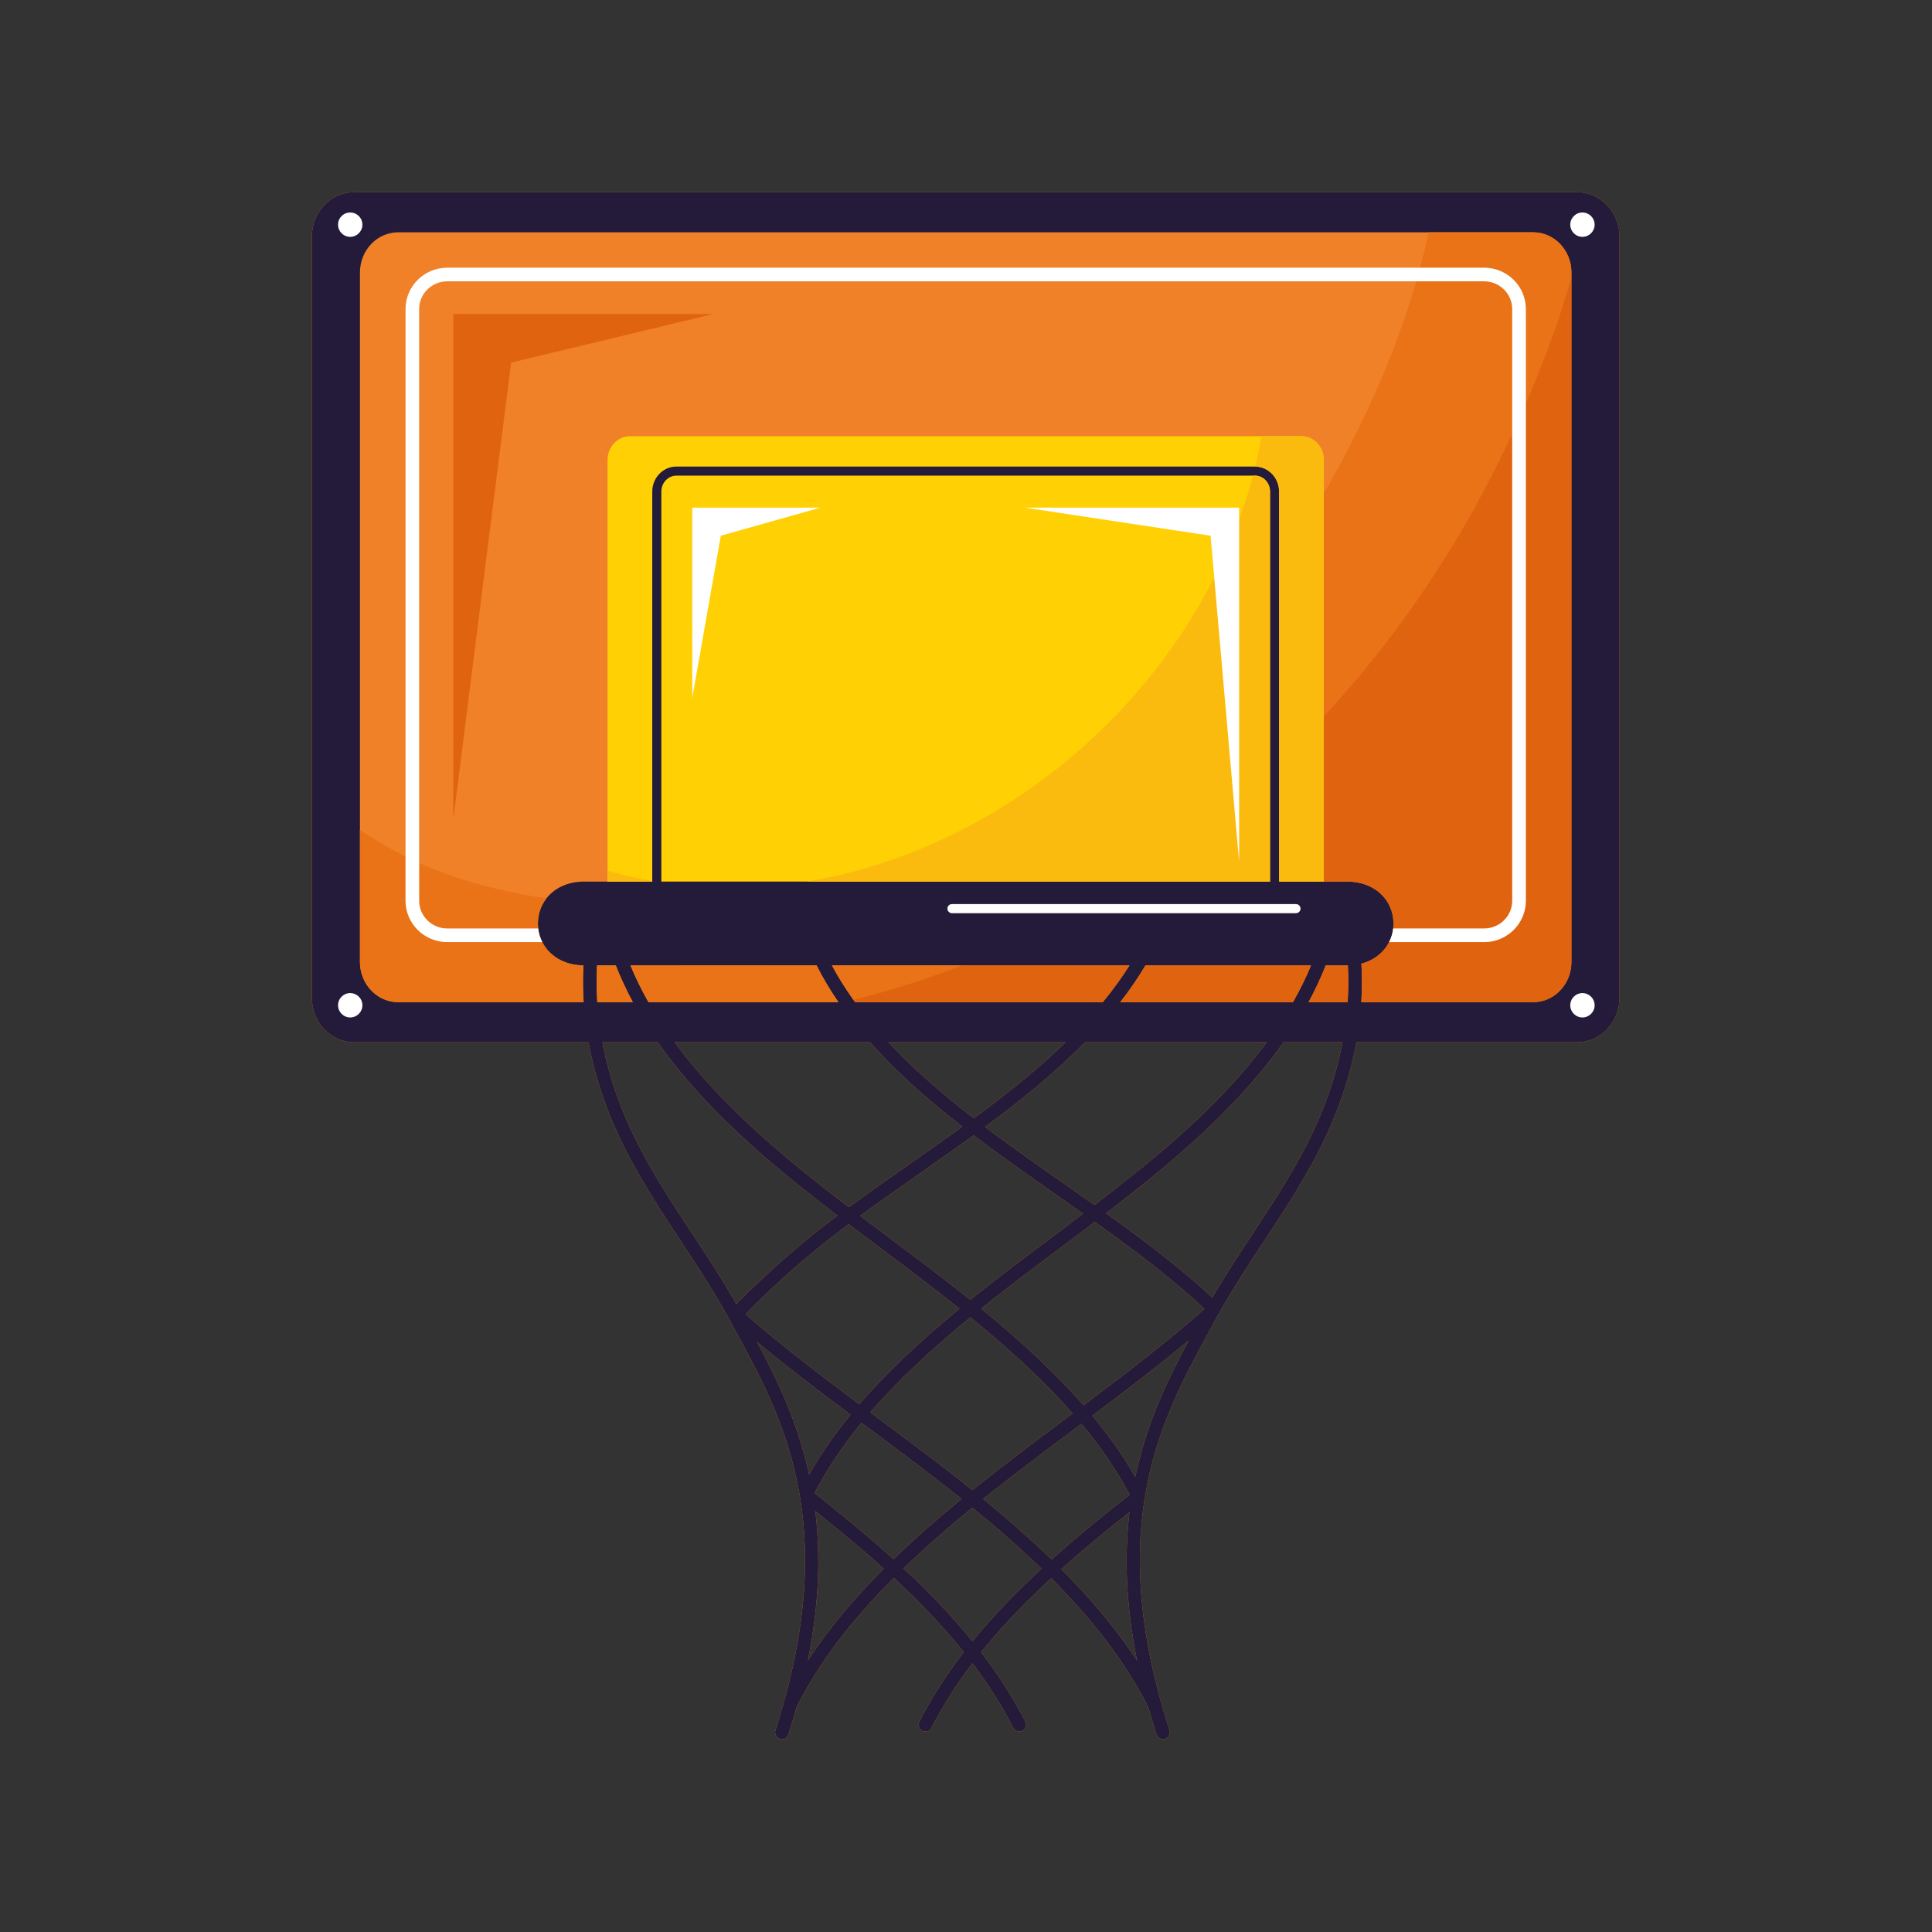 <?xml version="1.0" encoding="utf-8"?>
<!-- Generator: Adobe Illustrator 27.5.0, SVG Export Plug-In . SVG Version: 6.00 Build 0)  -->
<svg version="1.1" id="Capa_2" xmlns="http://www.w3.org/2000/svg" xmlns:xlink="http://www.w3.org/1999/xlink" x="0px" y="0px"
	 viewBox="0 0 2122 2122" style="enable-background:new 0 0 2122 2122;" xml:space="preserve">
<rect x="0" y="0" width="2122" height="2122" fill="#333333" stroke="none"/>
<path style="fill:#F08128;" d="M1732.359,211.118H388.962c-25.635,0-46.416,21.803-46.416,48.698v836.221
	c0,26.895,20.781,48.697,46.416,48.697h257.423c7.44,40.773,21.705,81.595,42.749,122.167
	c17.829,34.377,38.818,66.226,59.115,97.026c18.456,28.002,37.537,56.959,54.012,87.517l6.655,12.281
	c51.315,94.433,115.179,211.958,42.811,436.698c-1.267,3.937,0.894,8.151,4.828,9.418c0.762,0.243,1.537,0.361,2.297,0.361
	c3.162,0,6.1-2.017,7.121-5.189c3.354-10.416,6.416-20.616,9.204-30.611l0.314-0.551c24.112-47.251,58.234-92.716,106.26-140.737
	c30.108,27.979,55.47,54.891,76.81,81.547c-19.556,25.319-35.601,50.521-48.751,76.291c-1.878,3.678-0.419,8.19,3.264,10.065
	c1.089,0.556,2.251,0.819,3.396,0.819c2.721,0,5.347-1.491,6.67-4.083c12.197-23.9,26.999-47.336,44.925-70.888
	c17.82,23.546,32.577,46.988,44.772,70.888c1.323,2.592,3.949,4.083,6.67,4.083c1.145,0,2.307-0.263,3.396-0.819
	c3.683-1.875,5.143-6.387,3.264-10.065c-13.144-25.759-29.134-50.958-48.564-76.263c21.362-26.519,46.781-53.31,76.997-81.198
	c47.826,47.88,81.834,93.23,105.887,140.36l0.656,1.054c2.75,9.834,5.766,19.867,9.064,30.108c1.021,3.172,3.959,5.189,7.12,5.189
	c0.76,0,1.535-0.117,2.297-0.361c3.934-1.267,6.095-5.481,4.828-9.418c-33.777-104.897-37.875-186.436-27.424-253.172
	c0.643-1.316,0.894-2.81,0.694-4.289c12.409-74.096,42.69-129.824,69.536-179.23l6.66-12.287c1.603-2.972,3.23-5.929,4.879-8.872
	l0.142-0.141c0.931-0.98,1.543-2.147,1.842-3.373c14.793-26.032,31.202-50.934,47.146-75.124
	c20.297-30.801,41.286-62.653,59.118-97.033c21.044-40.572,35.31-81.395,42.75-122.167h242.562
	c25.635,0,46.416-21.803,46.416-48.697V259.816C1778.775,232.921,1757.993,211.118,1732.359,211.118z M918.602,1659.181
	c-3.815-3.06-7.255-5.895-10.631-8.677c-4.307-3.551-8.51-7.014-13.224-10.732c13.501-25.944,30.388-51.322,51.455-77.022
	c3.248,2.417,6.491,4.827,9.727,7.233c33.343,24.785,67.811,50.411,100.176,76.341c-27.821,22.813-52.619,44.744-74.717,66.152
	C962.281,1695.182,941.406,1677.477,918.602,1659.181z M932.172,1344.601c12.465,9.465,24.932,18.821,37.29,28.094
	c27.949,20.972,56.799,42.623,84.424,64.635c-44.883,36.908-81.007,71.277-110.06,104.99
	c-42.601-31.771-85.666-64.523-124.919-98.88c31.212-32.205,70.784-67.062,107.021-94.19
	C928,1347.698,930.083,1346.149,932.172,1344.601z M934.184,1553.799c-17.929,21.926-32.928,43.664-45.464,65.738
	c-12.801-58.73-35.838-105.599-57.368-145.792C864.464,1501.36,899.478,1527.911,934.184,1553.799z M1066.249,1635.274
	c-32.802-26.319-67.669-52.239-101.389-77.301c-2.994-2.226-5.994-4.456-8.999-6.691c28.879-33.391,64.951-67.541,109.938-104.369
	c45.893,37.3,82.739,71.841,112.279,105.561c-2.708,2.026-5.413,4.049-8.112,6.068c-33.401,24.984-67.937,50.816-100.236,76.731
	c-0.582,0.466-1.161,0.933-1.741,1.399C1067.41,1636.207,1066.83,1635.74,1066.249,1635.274z M1178.93,1570.528
	c2.957-2.212,5.921-4.428,8.887-6.648c21.662,26.046,39.04,51.731,52.949,77.958c-9.571,7.436-18.37,14.373-26.792,21.133
	c-21.327,17.111-40.937,33.696-58.97,49.91c-22.202-21.537-47.137-43.6-75.132-66.558
	C1111.753,1620.777,1145.898,1595.234,1178.93,1570.528z M1199.811,1554.896c35.785-26.844,71.896-54.344,105.869-82.737
	c-22.077,41.115-45.907,89.202-58.759,149.887C1233.947,1599.517,1218.409,1577.317,1199.811,1554.896z M1190.09,1543.476
	c-29.715-34.043-66.617-68.806-112.409-106.186c28.582-22.91,58.605-45.44,87.648-67.234c12.296-9.227,24.701-18.537,37.104-27.955
	c13.499,9.618,26.937,19.352,40.043,29.165c31.419,23.523,57.811,45.281,80.453,66.334
	C1281.64,1474.173,1235.599,1509.343,1190.09,1543.476z M1156.346,1358.083c-29.335,22.015-59.668,44.777-88.609,67.998
	c-0.66,0.529-1.317,1.057-1.973,1.585c-28.569-22.854-58.422-45.26-87.318-66.942c-11.169-8.382-22.428-16.832-33.69-25.366
	c20.804-15.15,42.099-30.064,62.855-44.598c20.449-14.32,41.226-28.87,61.736-43.787c29.722,22.568,60.615,44.202,90.802,65.341
	c9.745,6.825,19.609,13.733,29.486,20.709C1178.506,1341.455,1167.381,1349.802,1156.346,1358.083z M1170.486,1144.735
	c-13.072,12.699-27.33,25.47-42.798,38.342c-18.619,15.493-38.193,30.521-58.138,45.201c-10.38-8.017-20.579-16.147-30.508-24.409
	c-23.931-19.915-44.991-39.592-63.26-59.134H1170.486z M955.54,1144.735c20.777,23.389,45.377,46.878,73.929,70.637
	c8.981,7.474,18.168,14.832,27.499,22.09c-19.26,13.947-38.746,27.594-57.945,41.037c-22.018,15.42-44.643,31.263-66.7,47.401
	c-32.227-24.623-64.23-49.997-93.999-76.541c-39.661-35.367-72.037-70.096-97.439-104.625H955.54z M1168.733,1300.054
	c-28.858-20.208-58.363-40.871-86.79-62.318c18.932-14.005,37.53-28.353,55.318-43.155c20.105-16.73,38.234-33.325,54.435-49.845
	h199.643c-25.097,33.951-56.992,68.101-95.985,102.871c-29.525,26.328-61.267,51.496-93.231,75.917
	C1190.938,1315.605,1179.76,1307.776,1168.733,1300.054z M702.42,1260.012c-19.878-38.327-33.495-76.844-40.802-115.277h60.837
	c26.938,38.327,62.107,76.738,105.908,115.796c29.066,25.918,60.126,50.648,91.425,74.627c-0.944,0.703-1.89,1.406-2.831,2.111
	c-36.582,27.385-76.511,62.524-108.152,95.087c-15.13-26.698-31.836-52.046-48.06-76.666
	C740.66,1325.211,719.891,1293.696,702.42,1260.012z M887.398,1823.614c12.653-63.001,13.814-116.985,8.105-163.992
	c0.983,0.808,1.964,1.617,2.95,2.429c3.423,2.826,6.914,5.701,10.782,8.804c22.326,17.913,42.764,35.235,61.472,52.14
	C936.518,1757.229,909.201,1790.264,887.398,1823.614z M1068.101,1802.642c-21.226-26.207-46.231-52.64-75.666-80.03
	c22.265-21.53,47.335-43.628,75.554-66.676c28.379,23.179,53.576,45.398,75.935,67.045
	C1114.397,1750.271,1089.345,1776.575,1068.101,1802.642z M1165.681,1723.408c17.634-15.828,36.808-32.033,57.659-48.763
	c5.521-4.428,11.208-8.938,17.169-13.615c-5.53,46.788-4.247,100.469,8.365,163.037
	C1227.109,1790.697,1199.832,1757.65,1165.681,1723.408z M1433.761,1260.012c-17.471,33.686-38.244,65.204-58.331,95.686
	c-14.755,22.392-29.908,45.388-43.913,69.452c-22.673-20.953-48.961-42.573-80.07-65.863c-11.995-8.981-24.246-17.883-36.557-26.684
	c30.957-23.723,61.675-48.187,90.428-73.825c43.133-38.464,77.83-76.296,104.481-114.043h64.765
	C1467.256,1183.169,1453.64,1221.683,1433.761,1260.012z"/>
<path style="fill:#FFD004;" d="M1429.147,479.078H692.173c-13.726,0-24.854,11.674-24.854,26.076v463.148h786.682V505.153
	C1454.001,490.752,1442.874,479.078,1429.147,479.078z"/>
<path style="fill:#241A39;" d="M1732.358,211.117H388.962c-25.635,0-46.416,21.803-46.416,48.698v836.22
	c0,26.895,20.781,48.698,46.416,48.698h257.422c7.44,40.773,21.705,81.596,42.749,122.167c17.83,34.377,38.819,66.224,59.115,97.023
	c18.456,28.002,37.537,56.96,54.012,87.517l6.655,12.28c51.315,94.433,115.179,211.958,42.811,436.701
	c-1.267,3.934,0.894,8.151,4.828,9.418c0.763,0.246,1.537,0.363,2.297,0.363c3.162,0,6.1-2.022,7.12-5.192
	c3.355-10.417,6.417-20.619,9.205-30.615l0.312-0.549c24.115-47.255,58.237-92.718,106.261-140.735
	c30.108,27.979,55.469,54.891,76.809,81.547c-19.555,25.319-35.6,50.519-48.75,76.289c-1.878,3.681-0.419,8.188,3.264,10.066
	c1.089,0.558,2.251,0.821,3.396,0.821c2.721,0,5.347-1.493,6.67-4.085c12.197-23.9,26.998-47.335,44.924-70.887
	c17.82,23.546,32.577,46.988,44.773,70.887c1.323,2.592,3.949,4.085,6.67,4.085c1.145,0,2.307-0.265,3.396-0.821
	c3.683-1.878,5.143-6.385,3.264-10.066c-13.144-25.758-29.134-50.957-48.565-76.262c21.363-26.519,46.783-53.31,76.999-81.198
	c47.824,47.877,81.83,93.227,105.885,140.359l0.659,1.057c2.75,9.834,5.765,19.867,9.063,30.107
	c1.021,3.172,3.959,5.192,7.121,5.192c0.76,0,1.535-0.117,2.297-0.363c3.935-1.267,6.095-5.484,4.828-9.418
	c-33.779-104.899-37.877-186.439-27.425-253.176c0.641-1.314,0.891-2.805,0.693-4.282c12.409-74.099,42.69-129.828,69.536-179.235
	l6.66-12.288c1.602-2.969,3.228-5.923,4.875-8.862l0.149-0.149c0.934-0.982,1.546-2.153,1.844-3.382
	c14.793-26.029,31.201-50.93,47.142-75.118c20.297-30.801,41.286-62.65,59.118-97.03c21.044-40.572,35.311-81.395,42.75-122.167
	h242.562c25.635,0,46.416-21.803,46.416-48.698v-836.22C1778.774,232.92,1757.993,211.117,1732.358,211.117z M655.755,1060.348
	h20.566c5.285,13.493,11.546,26.945,18.798,40.382h-39.105C655.142,1087.243,655.055,1073.778,655.755,1060.348z M1394.927,968.3
	H726.392V539.932c0-9.649,7.379-17.501,16.448-17.501h635.641c9.069,0,16.446,7.852,16.446,17.501V968.3z M1066.248,1635.275
	c-32.809-26.326-67.686-52.251-101.413-77.32c-2.986-2.22-5.978-4.444-8.974-6.673c28.878-33.392,64.949-67.543,109.937-104.371
	c45.894,37.299,82.741,71.841,112.281,105.562c-2.703,2.022-5.402,4.042-8.096,6.057c-33.406,24.989-67.949,50.826-100.254,76.745
	c-0.582,0.467-1.161,0.933-1.74,1.399C1067.409,1636.208,1066.83,1635.742,1066.248,1635.275z M1067.736,1426.077
	c-0.66,0.529-1.318,1.058-1.974,1.587c-28.566-22.851-58.416-45.255-87.31-66.936c-11.171-8.383-22.433-16.835-33.698-25.371
	c20.797-15.144,42.086-30.056,62.836-44.586c20.456-14.325,41.239-28.879,61.756-43.801c29.728,22.572,60.626,44.209,90.819,65.352
	c9.74,6.821,19.598,13.726,29.47,20.698c-11.135,8.437-22.267,16.792-33.309,25.078
	C1126.996,1380.106,1096.669,1402.862,1067.736,1426.077z M939.197,1100.73c-0.638-0.876-1.269-1.752-1.895-2.628
	c-9.002-12.596-16.855-25.172-23.577-37.754h326.855c-8.453,13.44-18.217,26.889-29.319,40.382H939.197z M1170.484,1144.733
	c-13.071,12.699-27.329,25.469-42.796,38.341c-18.619,15.493-38.194,30.522-58.138,45.201
	c-10.379-8.016-20.578-16.146-30.505-24.407c-23.932-19.915-44.992-39.592-63.261-59.135H1170.484z M1029.471,1215.371
	c8.98,7.473,18.166,14.831,27.496,22.089c-19.266,13.952-38.759,27.603-57.963,41.051c-22.012,15.415-44.63,31.256-66.681,47.389
	c-32.227-24.623-64.23-49.998-93.998-76.544c-39.662-35.365-72.037-70.094-97.44-104.623h214.657
	C976.319,1168.122,1000.919,1191.612,1029.471,1215.371z M932.171,1344.598c12.468,9.467,24.937,18.825,37.298,28.1
	c27.946,20.971,56.793,42.62,84.415,64.63c-44.881,36.909-81.005,71.278-110.057,104.992
	c-42.602-31.773-85.667-64.523-124.92-98.882c31.201-32.198,70.775-67.052,107.021-94.191
	C928,1347.695,930.083,1346.146,932.171,1344.598z M1178.947,1570.515c2.952-2.208,5.91-4.421,8.871-6.637
	c21.661,26.047,39.04,51.732,52.949,77.961c-9.569,7.432-18.369,14.372-26.793,21.134c-21.326,17.109-40.936,33.694-58.969,49.906
	c-22.203-21.536-47.137-43.599-75.133-66.555C1111.758,1620.771,1145.911,1595.228,1178.947,1570.515z M1077.68,1437.288
	c28.575-22.903,58.591-45.428,87.628-67.218c12.303-9.232,24.716-18.547,37.127-27.97c13.498,9.618,26.936,19.351,40.042,29.164
	c31.431,23.533,57.823,45.292,80.455,66.335c-41.291,36.572-87.331,71.744-132.839,105.877
	C1160.377,1509.43,1123.474,1474.669,1077.68,1437.288z M1202.123,1323.521c-11.178-7.913-22.351-15.739-33.373-23.456
	c-28.863-20.213-58.375-40.88-86.807-62.332c18.933-14.006,37.53-28.354,55.319-43.156c20.104-16.729,38.233-33.324,54.433-49.843
	h199.644c-25.097,33.949-56.992,68.098-95.985,102.869C1265.828,1273.931,1234.087,1299.099,1202.123,1323.521z M1230.422,1100.73
	c10.488-13.464,19.708-26.914,27.685-40.382h181.855c-5.57,13.475-12.175,26.927-19.833,40.382H1230.422z M896.872,1060.348
	c6.775,13.484,14.769,26.934,24.007,40.382H712.221c-7.628-13.455-14.212-26.906-19.77-40.382H896.872z M702.419,1260.012
	c-19.879-38.328-33.496-76.844-40.802-115.278h60.837c26.938,38.327,62.107,76.738,105.907,115.795
	c29.067,25.919,60.128,50.648,91.427,74.627c-0.944,0.703-1.89,1.406-2.83,2.11c-36.59,27.396-76.521,62.534-108.151,95.089
	c-15.13-26.7-31.836-52.048-48.061-76.668C740.66,1325.21,719.891,1293.695,702.419,1260.012z M934.185,1553.8
	c-17.929,21.925-32.929,43.663-45.465,65.736c-12.801-58.728-35.836-105.596-57.366-145.789
	C864.465,1501.362,899.478,1527.912,934.185,1553.8z M887.398,1823.611c12.653-63.001,13.814-116.984,8.105-163.99
	c0.993,0.817,1.985,1.634,2.981,2.456c3.413,2.811,6.894,5.681,10.75,8.775c22.327,17.914,42.765,35.236,61.472,52.142
	C936.519,1757.226,909.202,1790.261,887.398,1823.611z M981.389,1712.475c-19.108-17.295-39.983-35.001-62.787-53.297
	c-3.801-3.05-7.233-5.878-10.597-8.652c-4.32-3.558-8.533-7.029-13.258-10.756c13.502-25.942,30.388-51.32,51.454-77.019
	c3.241,2.411,6.477,4.817,9.707,7.217c33.35,24.79,67.826,50.42,100.197,76.358
	C1028.284,1669.138,1003.486,1691.067,981.389,1712.475z M1068.1,1802.641c-21.226-26.206-46.231-52.639-75.666-80.03
	c22.265-21.53,47.336-43.626,75.555-66.673c28.38,23.177,53.577,45.394,75.936,67.041
	C1114.398,1750.268,1089.345,1776.574,1068.1,1802.641z M1165.682,1723.406c17.634-15.827,36.809-32.031,57.66-48.759
	c5.521-4.43,11.207-8.941,17.167-13.619c-5.529,46.789-4.246,100.469,8.366,163.036
	C1227.109,1790.694,1199.832,1757.646,1165.682,1723.406z M1246.92,1622.044c-12.973-22.53-28.511-44.731-47.108-67.151
	c35.785-26.845,71.894-54.344,105.866-82.735C1283.601,1513.271,1259.771,1561.359,1246.92,1622.044z M1433.761,1260.012
	c-17.472,33.686-38.244,65.203-58.331,95.683c-14.756,22.391-29.909,45.387-43.914,69.452
	c-22.662-20.943-48.95-42.565-80.069-65.864c-11.996-8.98-24.246-17.882-36.557-26.682c30.958-23.723,61.676-48.188,90.428-73.827
	c43.134-38.464,77.831-76.295,104.481-114.041h64.764C1467.256,1183.167,1453.639,1221.683,1433.761,1260.012z M1480.167,1100.73
	h-42.92c7.277-13.437,13.556-26.889,18.851-40.382h23.744l0.582-0.006C1481.124,1073.774,1481.038,1087.24,1480.167,1100.73z
	 M1683.937,1100.73h-188.765c0.873-14.127,0.923-28.235,0.143-42.312c14.044-3.682,24.639-12.366,30.373-23.657
	c2.341-4.609,3.871-9.652,4.495-14.967c0.211-1.795,0.321-3.62,0.321-5.471l0,0c0-25.313-20.054-46.024-50.661-46.024h-74.937
	V539.932c0-15.108-11.787-27.406-26.299-27.477l-0.125-0.002H742.841c-14.572,0-26.426,12.326-26.426,27.479V968.3h-74.937
	c-18.172,0-32.624,7.301-41.368,18.53c-5.983,7.685-9.294,17.209-9.294,27.493l0,0c0,1.851,0.11,3.675,0.321,5.471
	c0.624,5.315,2.154,10.358,4.495,14.967c7.6,14.966,23.743,25.353,45.135,25.579c-0.673,13.438-0.591,26.906,0.241,40.39H437.404
	c-7.971,0-15.434-2.338-21.794-6.396l-0.024-0.015l-0.806-0.528l-0.06-0.04l-0.728-0.502l-0.123-0.086l-0.669-0.487l-0.155-0.113
	l-0.215-0.164l-0.869-0.677c-9.294-7.42-15.556-18.807-16.486-31.757c-0.091-1.119-0.132-2.249-0.132-3.38V911.597l0.011,0.007
	V299.246c0-24.359,18.821-44.105,42.039-44.105h1246.535c23.217,0,42.038,19.746,42.038,44.105v757.358
	c0,10.279-3.352,19.737-8.971,27.236C1709.304,1094.126,1697.358,1100.73,1683.937,1100.73z"/>
<path style="fill:#E97316;" d="M712.221,1100.73h208.658c-9.238-13.448-17.232-26.898-24.007-40.382H692.451
	C698.009,1073.824,704.593,1087.275,712.221,1100.73z"/>
<path style="fill:#E97316;" d="M676.32,1060.348h-20.566c-0.699,13.43-0.613,26.895,0.258,40.382h39.105
	C687.866,1087.293,681.605,1073.841,676.32,1060.348z"/>
<path style="fill:#E97316;" d="M1454.001,541.803v245.04c72.859-78.721,134.958-167.901,184.133-264.026
	c7.833-15.306,15.448-30.853,22.797-46.613V339.365c0-16.748-13.87-30.375-30.918-30.375h-74.414
	c-18.246,62.846-43.8,123.757-72.921,180.671C1473.636,507.332,1464.069,524.723,1454.001,541.803z"/>
<path style="fill:#E97316;" d="M460.39,947.889v41.533c0,16.748,13.871,30.373,30.918,30.373h99.829
	c-0.211-1.795-0.321-3.62-0.321-5.471l0,0c0-10.284,3.311-19.809,9.294-27.493c-30.369-4.534-60.326-11.162-89.526-20.052
	C493.136,961.476,476.436,955.136,460.39,947.889z"/>
<path style="fill:#E97316;" d="M445.423,989.422v-48.649c-17.429-8.701-34.079-18.479-50.069-29.168l-0.011-0.007v144.988
	c0,1.131,0.04,2.261,0.132,3.38c0.05,0.614,0.116,1.225,0.2,1.83c1.342,12.189,7.442,22.856,16.287,29.927l0.869,0.677l0.215,0.164
	l0.155,0.113l0.669,0.487l0.123,0.086l0.728,0.502l0.06,0.04l0.806,0.528l0.024,0.015c6.36,4.058,13.822,6.396,21.794,6.396h203.605
	c-0.833-13.484-0.914-26.951-0.241-40.39c-21.391-0.226-37.535-10.613-45.135-25.579H491.309
	C466.008,1034.762,445.423,1014.424,445.423,989.422z"/>
<path style="fill:#E97316;" d="M1675.899,339.365V442.94c19.398-44.756,36.446-91.018,50.052-138.197v-5.495
	c0-24.346-18.804-44.098-42.014-44.098h-114.673c-2.818,13.019-5.986,25.982-9.469,38.871h70.219
	C1655.314,294.022,1675.899,314.363,1675.899,339.365z"/>
<path style="fill:#E97316;" d="M1056.397,1060.348H913.725c6.723,12.582,14.575,25.158,23.577,37.754l0.856-0.214
	C978.581,1087.806,1018.034,1075.226,1056.397,1060.348z"/>
<path style="fill:#E06310;" d="M1258.107,1060.348c-7.977,13.468-17.197,26.918-27.685,40.382h189.707
	c7.658-13.455,14.263-26.907,19.833-40.382H1258.107z"/>
<path style="fill:#E06310;" d="M1479.842,1060.348h-23.744c-5.295,13.493-11.574,26.945-18.851,40.382h42.92
	c0.871-13.49,0.957-26.956,0.258-40.388L1479.842,1060.348z"/>
<path style="fill:#E06310;" d="M1660.932,989.422V476.204c-7.349,15.759-14.965,31.306-22.797,46.613
	c-49.175,96.126-111.274,185.305-184.133,264.026V968.3h25.841c30.607,0,50.661,20.711,50.661,46.024l0,0
	c0,1.851-0.11,3.675-0.321,5.471h99.831C1647.061,1019.795,1660.932,1006.17,1660.932,989.422z"/>
<path style="fill:#E06310;" d="M1056.397,1060.348c-38.363,14.878-77.815,27.458-118.239,37.54l-0.856,0.214
	c0.626,0.876,1.258,1.752,1.895,2.628h272.063c11.103-13.493,20.867-26.942,29.319-40.382H1056.397z"/>
<path style="fill:#E06310;" d="M1725.951,304.743c-13.606,47.178-30.654,93.441-50.052,138.197v546.483
	c0,25.001-20.584,45.34-45.885,45.34h-104.327c-5.734,11.29-16.329,19.975-30.373,23.657c0.78,14.077,0.73,28.185-0.143,42.312
	h188.765c13.421,0,25.367-6.604,33.058-16.89c5.61-7.503,8.955-16.966,8.955-27.255V304.743z"/>
<path style="fill:#FBBB0E;" d="M667.319,968.3h49.096v-0.707c-16.516-2.883-32.899-6.608-49.096-11.191V968.3z"/>
<path style="fill:#FBBB0E;" d="M1378.482,522.431h-2.379c-4.293,16.431-9.353,32.639-15.134,48.584v375.147l-27.328-311.947
	c-80.74,159.966-234.923,284.527-408.588,326.145c-13.162,3.154-26.382,5.801-39.632,7.94h509.507V539.932
	C1394.927,530.283,1387.551,522.431,1378.482,522.431z"/>
<path style="fill:#FBBB0E;" d="M1454.001,505.152c0-1.8-0.174-3.558-0.505-5.255c-0.248-1.273-0.585-2.513-1.003-3.711l-0.216-0.596
	c-0.222-0.592-0.465-1.174-0.727-1.743l-0.268-0.566c-0.824-1.687-1.817-3.267-2.957-4.716l-0.385-0.478
	c-4.557-5.52-11.287-9.011-18.793-9.011h-43.615l0,0c-1.952,11.214-4.266,22.344-6.925,33.379
	c14.512,0.071,26.299,12.368,26.299,27.477V968.3h49.096V505.152z"/>
<path style="fill:#FFFFFF;" d="M1675.899,989.422V339.365c0-25.001-20.584-45.342-45.885-45.342H491.309
	c-25.301,0-45.886,20.341-45.886,45.342v650.057c0,25.001,20.585,45.34,45.886,45.34h104.324c-2.341-4.609-3.871-9.652-4.495-14.967
	h-99.829c-17.047,0-30.918-13.625-30.918-30.373V339.365c0-16.748,13.871-30.375,30.918-30.375h1138.705
	c17.048,0,30.918,13.627,30.918,30.375v650.057c0,16.748-13.87,30.373-30.918,30.373h-99.831
	c-0.624,5.315-2.154,10.358-4.495,14.967h104.327C1655.314,1034.762,1675.899,1014.424,1675.899,989.422z"/>
<polygon style="fill:#FFFFFF;" points="760.351,766.557 791.692,588.41 901.265,557.523 760.351,557.523 "/>
<polygon style="fill:#FFFFFF;" points="1125.263,557.523 1329.628,588.41 1333.641,634.215 1360.969,946.162 1360.969,557.523 "/>
<polygon style="fill:#E06310;" points="497.884,344.95 497.884,899.9 561.361,398.307 783.175,344.95 "/>
<path style="fill:#FFFFFF;" d="M384.661,260.136c7.387,0,13.375-5.988,13.375-13.374c0-7.387-5.988-13.375-13.375-13.375
	c-7.387,0-13.375,5.988-13.375,13.375C371.286,254.148,377.275,260.136,384.661,260.136z"/>
<path style="fill:#FFFFFF;" d="M384.661,1090.757c-7.387,0-13.375,5.988-13.375,13.375c0,7.387,5.988,13.375,13.375,13.375
	c7.387,0,13.375-5.988,13.375-13.375C398.036,1096.745,392.048,1090.757,384.661,1090.757z"/>
<path style="fill:#FFFFFF;" d="M1738.068,233.386c-7.387,0-13.375,5.988-13.375,13.375c0,7.387,5.988,13.374,13.375,13.374
	c7.387,0,13.375-5.988,13.375-13.374C1751.443,239.375,1745.455,233.386,1738.068,233.386z"/>
<path style="fill:#FFFFFF;" d="M1738.068,1090.757c-7.387,0-13.375,5.988-13.375,13.375c0,7.387,5.988,13.375,13.375,13.375
	c7.387,0,13.375-5.988,13.375-13.375C1751.443,1096.745,1745.455,1090.757,1738.068,1090.757z"/>
<path style="fill:#FFFFFF;" d="M1423.441,992.994h-377.892c-2.756,0-4.989,2.234-4.989,4.989c0,2.755,2.234,4.989,4.989,4.989
	h377.892c2.755,0,4.989-2.234,4.989-4.989C1428.43,995.227,1426.196,992.994,1423.441,992.994z"/>
</svg>

